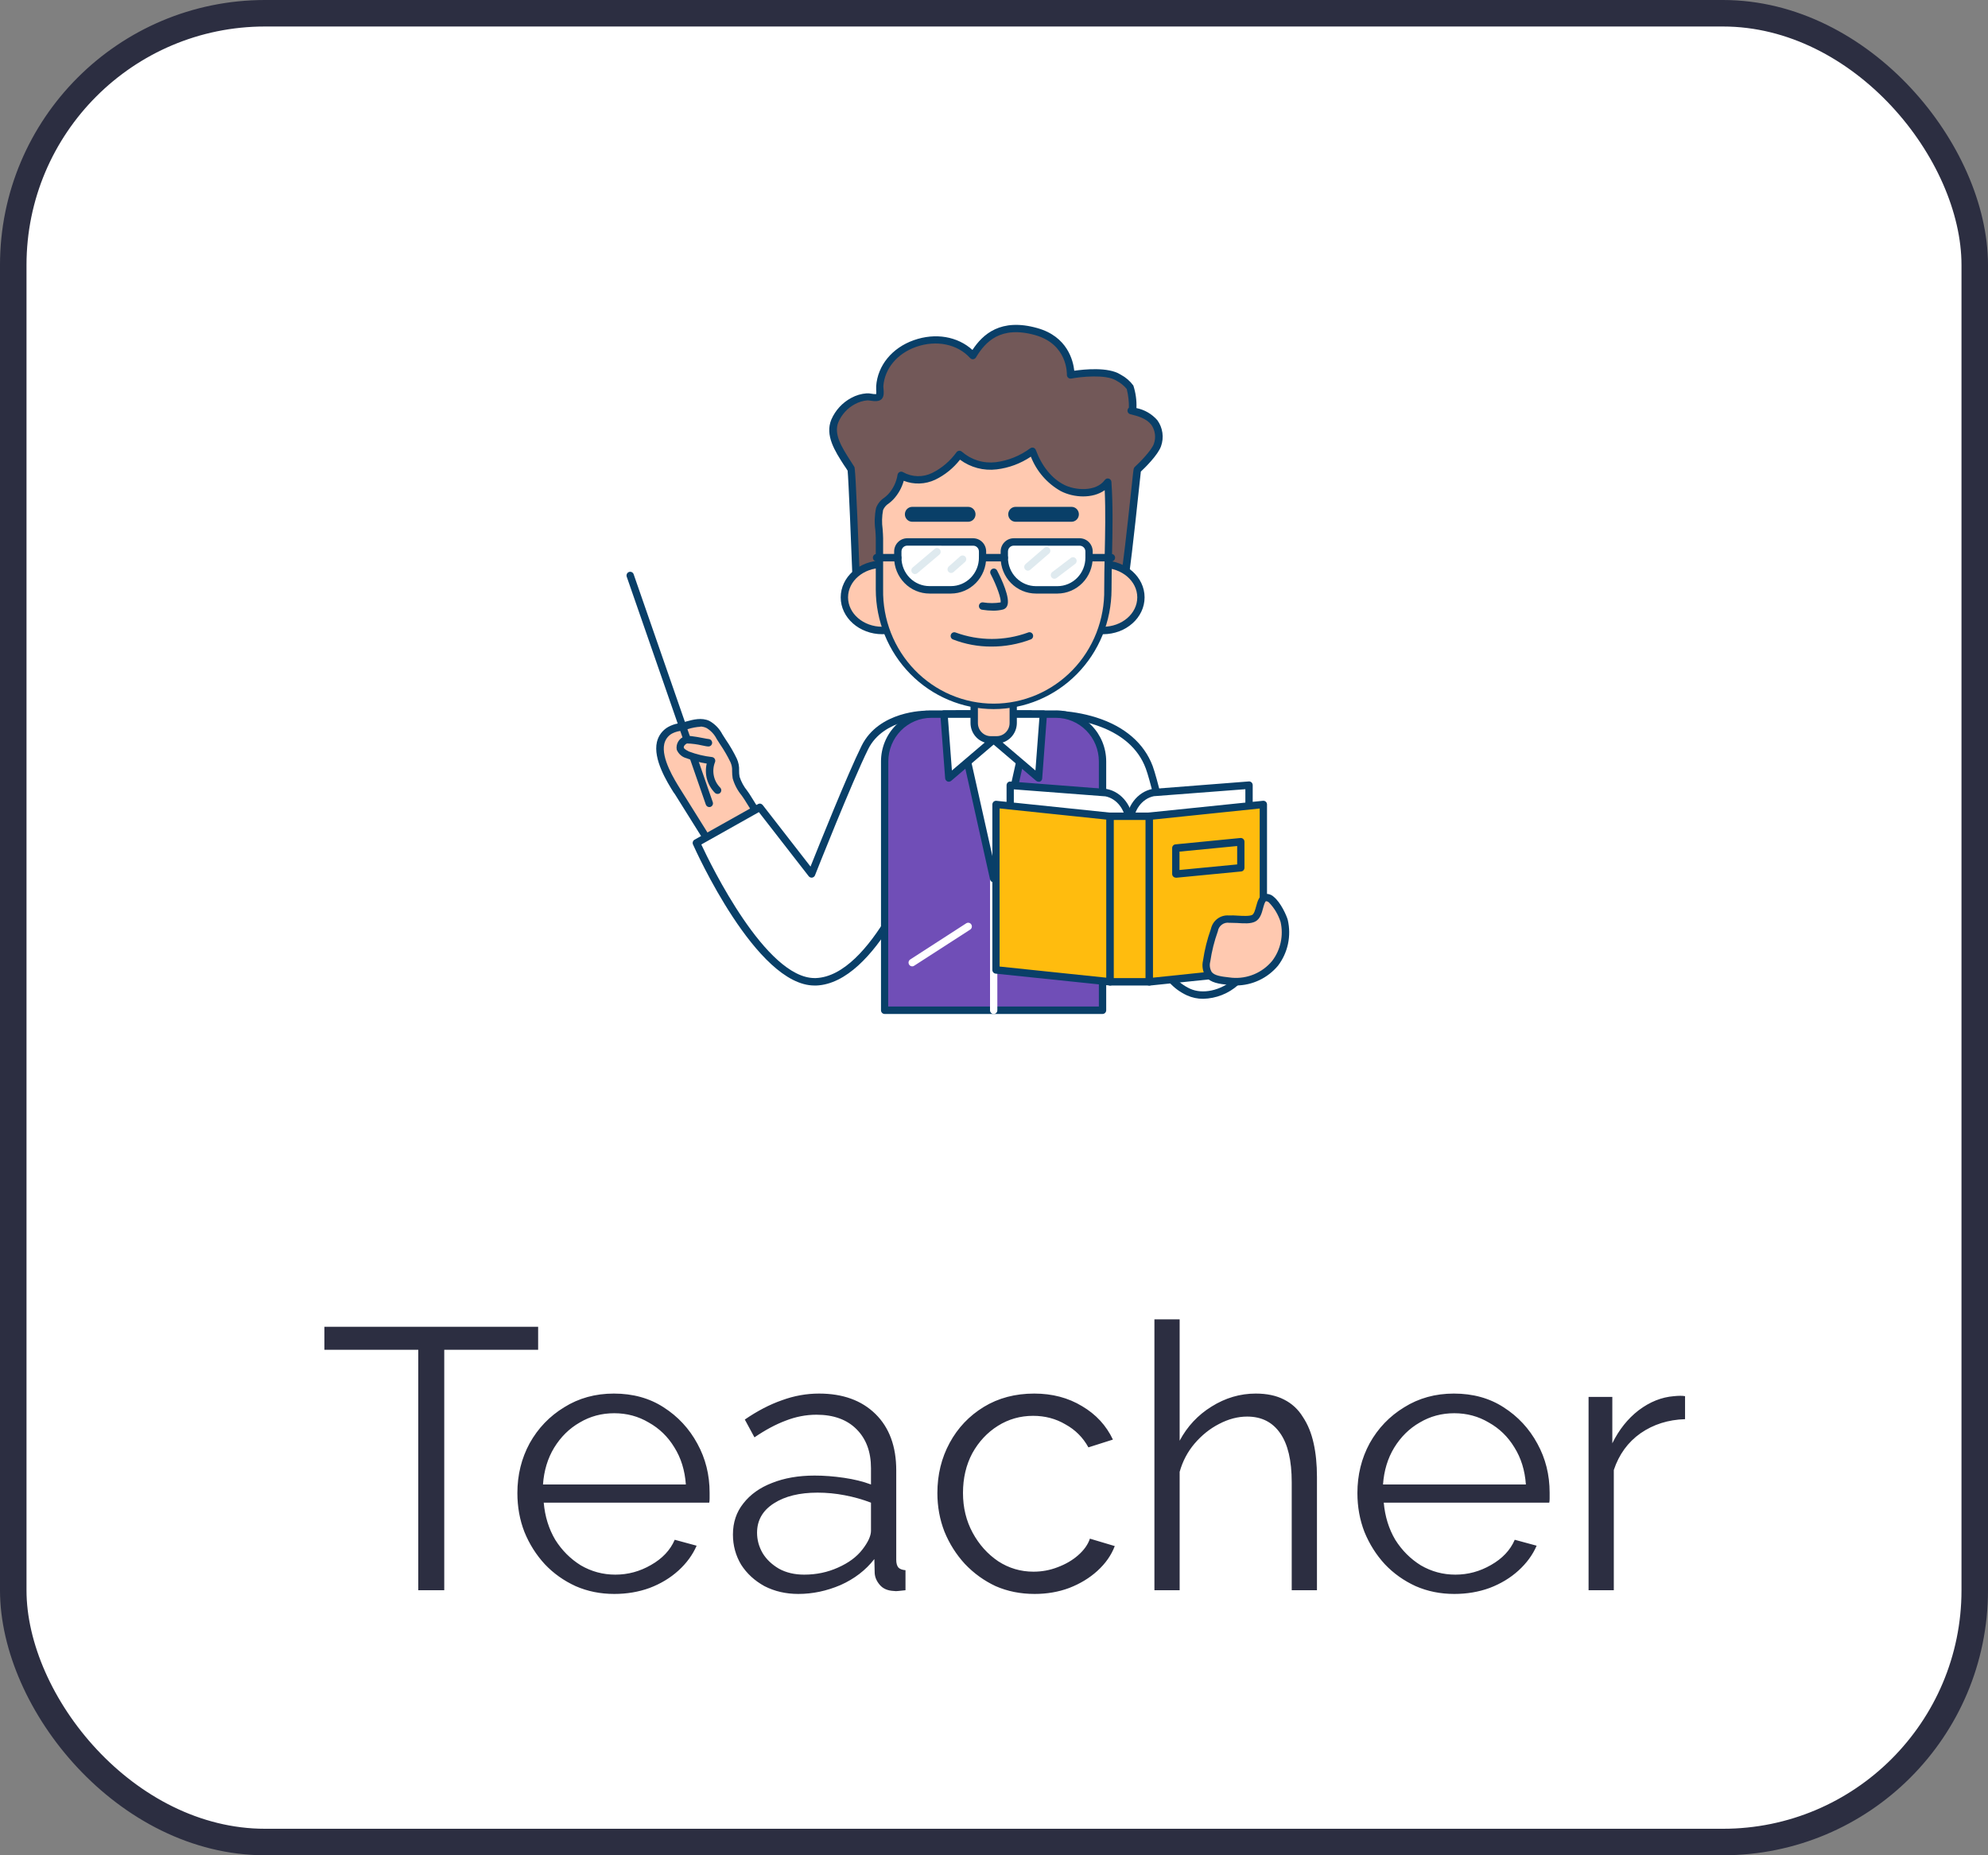 <svg width="75" height="70" viewBox="0 0 75 70" fill="none" xmlns="http://www.w3.org/2000/svg">
<rect x="0" y="0" width="75" height="70" fill="#808080" stroke="none"/>
<g id="Teacher-btn">
<rect id="teacher-rectange" x="0.5" y="0.5" width="74" height="69" rx="9.5" fill="white" stroke="#2C2E41"/>
<path id="Teacher" d="M20.302 50.928H16.76V60H15.78V50.928H12.238V50.06H20.302V50.928ZM23.173 60.14C22.65 60.14 22.165 60.042 21.717 59.846C21.269 59.641 20.881 59.365 20.555 59.02C20.228 58.665 19.971 58.259 19.785 57.802C19.607 57.345 19.519 56.855 19.519 56.332C19.519 55.651 19.673 55.025 19.981 54.456C20.298 53.887 20.732 53.434 21.283 53.098C21.833 52.753 22.459 52.58 23.159 52.58C23.877 52.58 24.503 52.753 25.035 53.098C25.576 53.443 26.001 53.901 26.309 54.47C26.617 55.03 26.771 55.646 26.771 56.318C26.771 56.393 26.771 56.467 26.771 56.542C26.771 56.607 26.766 56.659 26.757 56.696H20.513C20.559 57.219 20.704 57.685 20.947 58.096C21.199 58.497 21.521 58.819 21.913 59.062C22.314 59.295 22.748 59.412 23.215 59.412C23.691 59.412 24.139 59.291 24.559 59.048C24.988 58.805 25.287 58.488 25.455 58.096L26.281 58.32C26.131 58.665 25.903 58.978 25.595 59.258C25.287 59.538 24.923 59.757 24.503 59.916C24.092 60.065 23.649 60.14 23.173 60.14ZM20.485 56.01H25.875C25.837 55.478 25.693 55.011 25.441 54.61C25.198 54.209 24.876 53.896 24.475 53.672C24.083 53.439 23.649 53.322 23.173 53.322C22.697 53.322 22.263 53.439 21.871 53.672C21.479 53.896 21.157 54.213 20.905 54.624C20.662 55.025 20.522 55.487 20.485 56.01ZM27.651 57.9C27.651 57.443 27.782 57.051 28.044 56.724C28.305 56.388 28.664 56.131 29.122 55.954C29.588 55.767 30.125 55.674 30.732 55.674C31.086 55.674 31.455 55.702 31.837 55.758C32.22 55.814 32.561 55.898 32.859 56.01V55.394C32.859 54.778 32.678 54.288 32.313 53.924C31.95 53.56 31.445 53.378 30.802 53.378C30.41 53.378 30.022 53.453 29.64 53.602C29.266 53.742 28.874 53.952 28.463 54.232L28.099 53.56C28.576 53.233 29.042 52.991 29.5 52.832C29.957 52.664 30.424 52.58 30.899 52.58C31.796 52.58 32.505 52.837 33.028 53.35C33.55 53.863 33.812 54.573 33.812 55.478V58.852C33.812 58.983 33.84 59.081 33.895 59.146C33.952 59.202 34.04 59.235 34.161 59.244V60C34.059 60.009 33.97 60.019 33.895 60.028C33.821 60.037 33.765 60.037 33.727 60.028C33.494 60.019 33.317 59.944 33.196 59.804C33.074 59.664 33.009 59.515 32.999 59.356L32.986 58.824C32.659 59.244 32.234 59.571 31.712 59.804C31.189 60.028 30.657 60.14 30.116 60.14C29.649 60.14 29.224 60.042 28.841 59.846C28.468 59.641 28.174 59.37 27.959 59.034C27.754 58.689 27.651 58.311 27.651 57.9ZM32.538 58.46C32.64 58.329 32.719 58.203 32.776 58.082C32.831 57.961 32.859 57.853 32.859 57.76V56.696C32.542 56.575 32.211 56.481 31.866 56.416C31.529 56.351 31.189 56.318 30.843 56.318C30.162 56.318 29.611 56.453 29.192 56.724C28.771 56.995 28.561 57.363 28.561 57.83C28.561 58.101 28.631 58.357 28.771 58.6C28.912 58.833 29.117 59.029 29.387 59.188C29.658 59.337 29.976 59.412 30.34 59.412C30.797 59.412 31.221 59.323 31.613 59.146C32.015 58.969 32.323 58.74 32.538 58.46ZM39.032 60.14C38.5 60.14 38.01 60.042 37.562 59.846C37.124 59.641 36.736 59.361 36.4 59.006C36.074 58.651 35.817 58.245 35.63 57.788C35.453 57.331 35.364 56.845 35.364 56.332C35.364 55.641 35.518 55.011 35.826 54.442C36.134 53.873 36.564 53.42 37.114 53.084C37.665 52.748 38.3 52.58 39.018 52.58C39.7 52.58 40.302 52.739 40.824 53.056C41.347 53.364 41.734 53.784 41.986 54.316L41.062 54.61C40.857 54.237 40.568 53.947 40.194 53.742C39.83 53.527 39.424 53.42 38.976 53.42C38.491 53.42 38.048 53.546 37.646 53.798C37.245 54.05 36.923 54.395 36.68 54.834C36.447 55.273 36.33 55.772 36.33 56.332C36.33 56.883 36.452 57.382 36.694 57.83C36.937 58.278 37.259 58.637 37.66 58.908C38.062 59.169 38.505 59.3 38.99 59.3C39.308 59.3 39.611 59.244 39.9 59.132C40.199 59.02 40.456 58.871 40.67 58.684C40.894 58.488 41.044 58.278 41.118 58.054L42.056 58.334C41.926 58.679 41.706 58.992 41.398 59.272C41.1 59.543 40.745 59.757 40.334 59.916C39.933 60.065 39.499 60.14 39.032 60.14ZM49.684 60H48.732V55.926C48.732 55.105 48.587 54.489 48.298 54.078C48.009 53.658 47.593 53.448 47.052 53.448C46.697 53.448 46.343 53.541 45.988 53.728C45.643 53.905 45.335 54.153 45.064 54.47C44.803 54.778 44.616 55.133 44.504 55.534V60H43.552V49.78H44.504V54.358C44.793 53.817 45.195 53.387 45.708 53.07C46.231 52.743 46.786 52.58 47.374 52.58C47.794 52.58 48.149 52.655 48.438 52.804C48.737 52.953 48.975 53.173 49.152 53.462C49.339 53.742 49.474 54.073 49.558 54.456C49.642 54.829 49.684 55.254 49.684 55.73V60ZM54.864 60.14C54.341 60.14 53.856 60.042 53.408 59.846C52.96 59.641 52.573 59.365 52.246 59.02C51.919 58.665 51.663 58.259 51.476 57.802C51.299 57.345 51.21 56.855 51.21 56.332C51.21 55.651 51.364 55.025 51.672 54.456C51.989 53.887 52.423 53.434 52.974 53.098C53.525 52.753 54.15 52.58 54.85 52.58C55.569 52.58 56.194 52.753 56.726 53.098C57.267 53.443 57.692 53.901 58 54.47C58.308 55.03 58.462 55.646 58.462 56.318C58.462 56.393 58.462 56.467 58.462 56.542C58.462 56.607 58.457 56.659 58.448 56.696H52.204C52.251 57.219 52.395 57.685 52.638 58.096C52.89 58.497 53.212 58.819 53.604 59.062C54.005 59.295 54.439 59.412 54.906 59.412C55.382 59.412 55.83 59.291 56.25 59.048C56.679 58.805 56.978 58.488 57.146 58.096L57.972 58.32C57.823 58.665 57.594 58.978 57.286 59.258C56.978 59.538 56.614 59.757 56.194 59.916C55.783 60.065 55.34 60.14 54.864 60.14ZM52.176 56.01H57.566C57.529 55.478 57.384 55.011 57.132 54.61C56.889 54.209 56.567 53.896 56.166 53.672C55.774 53.439 55.34 53.322 54.864 53.322C54.388 53.322 53.954 53.439 53.562 53.672C53.17 53.896 52.848 54.213 52.596 54.624C52.353 55.025 52.213 55.487 52.176 56.01ZM63.571 53.546C62.936 53.565 62.376 53.742 61.891 54.078C61.415 54.414 61.079 54.876 60.883 55.464V60H59.931V52.706H60.827V54.456C61.079 53.943 61.41 53.527 61.821 53.21C62.241 52.893 62.684 52.715 63.151 52.678C63.244 52.669 63.324 52.664 63.389 52.664C63.464 52.664 63.524 52.669 63.571 52.678V53.546Z" fill="#2C2E41"/>
<g id="Teacher_Outline 1">
<g id="#342_teacher_outline">
<path id="Vector" d="M28.765 30.993C28.166 31.366 27.594 31.781 27.019 32.193L25.547 29.836C25.183 29.254 24.46 28.055 25.278 27.551C25.417 27.483 25.565 27.438 25.718 27.418C26.05 27.342 26.409 27.187 26.715 27.332C26.899 27.44 27.049 27.599 27.148 27.79C27.343 28.076 27.52 28.375 27.677 28.685C27.8 28.957 27.723 29.067 27.773 29.339C27.822 29.612 28.074 29.887 28.221 30.121L28.765 30.993Z" fill="#FFC9B0"/>
<path id="Vector_2" d="M27.019 32.334H26.993C26.974 32.33 26.957 32.322 26.941 32.312C26.926 32.301 26.913 32.287 26.903 32.27L25.833 30.559C25.428 29.909 25.428 29.909 25.418 29.908C25.165 29.502 24.633 28.645 24.783 27.996C24.811 27.878 24.862 27.768 24.933 27.671C25.005 27.575 25.095 27.494 25.198 27.434C25.32 27.365 25.454 27.317 25.592 27.294L25.679 27.276C25.746 27.262 25.817 27.244 25.878 27.225C26.155 27.149 26.471 27.064 26.763 27.2C26.973 27.318 27.144 27.495 27.255 27.71C27.296 27.776 27.338 27.841 27.381 27.907C27.537 28.134 27.676 28.373 27.796 28.622C27.861 28.763 27.892 28.917 27.884 29.073C27.882 29.152 27.888 29.231 27.902 29.308C27.965 29.501 28.062 29.679 28.189 29.835C28.24 29.907 28.29 29.975 28.327 30.041L28.872 30.914C28.882 30.93 28.889 30.947 28.892 30.966C28.895 30.984 28.894 31.003 28.89 31.021C28.885 31.039 28.878 31.056 28.867 31.071C28.856 31.086 28.843 31.099 28.827 31.108C28.265 31.459 27.713 31.855 27.179 32.231L27.09 32.296C27.07 32.315 27.046 32.328 27.019 32.334ZM26.427 27.42C26.268 27.429 26.111 27.459 25.959 27.507C25.889 27.527 25.818 27.545 25.747 27.562L25.656 27.58C25.549 27.596 25.446 27.629 25.35 27.679C25.278 27.719 25.215 27.775 25.165 27.842C25.115 27.909 25.08 27.986 25.061 28.067C24.937 28.607 25.446 29.421 25.663 29.769L26.068 30.416L27.058 32C27.549 31.649 28.055 31.285 28.578 30.956L28.108 30.203C28.071 30.142 28.024 30.076 27.977 30.009C27.823 29.822 27.709 29.605 27.642 29.372C27.627 29.279 27.619 29.185 27.62 29.091C27.627 28.975 27.605 28.86 27.557 28.755C27.442 28.52 27.311 28.294 27.164 28.079L27.036 27.878C26.951 27.71 26.821 27.57 26.662 27.472C26.589 27.435 26.509 27.415 26.427 27.413V27.42Z" fill="#093F68"/>
<path id="Vector_3" d="M26.759 30.451C26.731 30.451 26.703 30.442 26.68 30.426C26.657 30.409 26.639 30.386 26.629 30.359L23.644 21.759C23.632 21.724 23.635 21.685 23.651 21.652C23.667 21.618 23.695 21.593 23.73 21.581C23.764 21.569 23.802 21.571 23.835 21.587C23.868 21.603 23.893 21.631 23.905 21.666L26.89 30.265C26.898 30.286 26.9 30.31 26.897 30.333C26.893 30.355 26.884 30.377 26.871 30.395C26.857 30.414 26.839 30.429 26.818 30.439C26.798 30.448 26.775 30.453 26.752 30.451H26.759Z" fill="#093F68"/>
<path id="Vector_4" d="M26.722 28.026C26.584 28.012 26.007 27.87 25.87 27.917C25.8 27.938 25.74 27.983 25.701 28.045C25.662 28.107 25.647 28.182 25.659 28.254C25.693 28.372 25.819 28.435 25.935 28.479C26.227 28.59 26.531 28.664 26.841 28.699C26.766 28.887 26.748 29.094 26.789 29.292C26.83 29.49 26.928 29.672 27.07 29.814" fill="#FFC9B0"/>
<path id="Vector_5" d="M27.069 29.954C27.033 29.954 26.999 29.941 26.973 29.916C26.832 29.775 26.729 29.599 26.674 29.405C26.62 29.211 26.616 29.006 26.662 28.81C26.399 28.769 26.14 28.7 25.891 28.605C25.811 28.584 25.737 28.544 25.675 28.489C25.613 28.434 25.564 28.365 25.531 28.288C25.511 28.181 25.531 28.07 25.587 27.978C25.642 27.885 25.73 27.816 25.833 27.785C25.954 27.743 26.201 27.785 26.537 27.85C26.624 27.867 26.705 27.882 26.742 27.885C26.761 27.887 26.778 27.892 26.794 27.901C26.81 27.91 26.824 27.922 26.836 27.936C26.847 27.951 26.855 27.967 26.861 27.985C26.866 28.003 26.867 28.021 26.866 28.039C26.862 28.076 26.844 28.11 26.816 28.133C26.787 28.157 26.751 28.168 26.715 28.164C26.666 28.164 26.586 28.145 26.485 28.125C26.3 28.082 26.111 28.057 25.921 28.051C25.844 28.079 25.783 28.159 25.798 28.213C25.814 28.268 25.946 28.331 25.989 28.354C26.27 28.46 26.563 28.531 26.861 28.564C26.883 28.567 26.903 28.575 26.921 28.586C26.939 28.598 26.954 28.614 26.965 28.633C26.976 28.652 26.983 28.674 26.984 28.695C26.986 28.717 26.982 28.739 26.973 28.76C26.91 28.921 26.895 29.099 26.93 29.269C26.965 29.44 27.049 29.596 27.171 29.718C27.197 29.745 27.211 29.78 27.211 29.817C27.211 29.854 27.197 29.89 27.171 29.916C27.157 29.929 27.141 29.939 27.124 29.946C27.106 29.952 27.087 29.955 27.069 29.954Z" fill="#093F68"/>
<path id="Vector_6" d="M34.95 26.953C34.95 26.953 33.243 26.945 32.621 28.202C31.999 29.46 30.61 32.975 30.61 32.975L28.657 30.462L26.27 31.806C26.27 31.806 28.63 37.119 30.773 37.045C33.011 36.965 34.713 32.32 34.713 32.32" fill="white"/>
<path id="Vector_7" d="M30.727 37.184C28.533 37.184 26.242 32.081 26.144 31.862C26.13 31.83 26.128 31.794 26.139 31.761C26.15 31.727 26.173 31.699 26.203 31.682L28.598 30.338C28.627 30.322 28.66 30.316 28.692 30.323C28.725 30.33 28.753 30.348 28.774 30.374L30.578 32.696C30.896 31.9 31.978 29.203 32.505 28.139C33.159 26.818 34.882 26.813 34.958 26.813C34.995 26.813 35.03 26.827 35.056 26.854C35.081 26.88 35.096 26.916 35.096 26.953C35.096 26.99 35.081 27.026 35.056 27.052C35.03 27.079 34.995 27.093 34.958 27.093C34.933 27.093 33.328 27.105 32.753 28.266C32.14 29.504 30.76 32.991 30.747 33.026C30.738 33.049 30.723 33.069 30.704 33.084C30.685 33.099 30.663 33.109 30.639 33.113C30.615 33.116 30.59 33.114 30.567 33.104C30.545 33.095 30.525 33.08 30.51 33.061L28.63 30.642L26.458 31.863C26.816 32.631 28.89 36.903 30.734 36.903H30.776C32.896 36.827 34.576 32.314 34.593 32.271C34.606 32.236 34.631 32.208 34.664 32.192C34.698 32.177 34.736 32.175 34.77 32.188C34.787 32.194 34.803 32.204 34.816 32.217C34.829 32.229 34.84 32.244 34.848 32.261C34.855 32.278 34.859 32.296 34.86 32.315C34.861 32.333 34.858 32.352 34.851 32.369C34.781 32.561 33.09 37.102 30.785 37.185L30.727 37.184Z" fill="#093F68"/>
<path id="Vector_8" d="M43.691 35.769C43.691 35.769 43.77 36.935 44.84 37.429C45.911 37.924 47.76 36.779 47.235 34.846C46.71 32.913 43.595 34.188 43.691 35.769Z" fill="white"/>
<path id="Vector_9" d="M45.392 37.685C45.182 37.687 44.974 37.643 44.782 37.557C43.65 37.035 43.557 35.831 43.553 35.779C43.492 34.783 44.546 33.93 45.569 33.757C46.474 33.603 47.148 33.994 47.366 34.804C47.617 35.727 47.379 36.587 46.712 37.164C46.346 37.49 45.879 37.674 45.392 37.685ZM43.83 35.76C43.83 35.809 43.921 36.851 44.897 37.305C45.371 37.522 46.043 37.379 46.534 36.954C47.115 36.45 47.322 35.69 47.101 34.882C46.844 33.934 45.975 33.975 45.613 34.039C44.73 34.184 43.779 34.929 43.83 35.76Z" fill="#093F68"/>
<path id="Vector_10" d="M39.842 26.953C39.842 26.953 42.617 26.953 43.354 28.948C43.714 29.919 44.669 34.599 44.669 34.599L41.594 34.255L39.842 26.953Z" fill="white"/>
<path id="Vector_11" d="M44.669 34.74H44.654L41.584 34.396C41.556 34.393 41.53 34.381 41.509 34.362C41.488 34.343 41.472 34.318 41.466 34.291L39.708 26.991C39.703 26.97 39.703 26.948 39.707 26.928C39.711 26.907 39.72 26.887 39.733 26.87C39.746 26.853 39.763 26.84 39.782 26.831C39.801 26.822 39.822 26.817 39.843 26.817C40.358 26.831 40.87 26.917 41.363 27.072C42.433 27.412 43.161 28.045 43.484 28.897C43.842 29.869 44.766 34.372 44.804 34.571C44.809 34.593 44.808 34.615 44.802 34.636C44.797 34.658 44.786 34.677 44.771 34.694C44.758 34.708 44.743 34.72 44.725 34.728C44.707 34.736 44.688 34.74 44.669 34.74ZM41.71 34.126L44.498 34.438C44.315 33.554 43.538 29.836 43.227 28.997C42.638 27.402 40.635 27.144 40.024 27.102L41.71 34.126Z" fill="#093F68"/>
<path id="Vector_12" d="M35.133 26.943H39.842C40.307 26.945 40.753 27.133 41.081 27.468C41.41 27.802 41.594 28.255 41.594 28.727V38.117H33.375V28.727C33.375 28.493 33.42 28.261 33.508 28.044C33.597 27.828 33.727 27.631 33.89 27.465C34.053 27.299 34.247 27.168 34.46 27.078C34.674 26.989 34.902 26.943 35.133 26.943Z" fill="#704EB7"/>
<path id="Vector_13" d="M41.594 38.258H33.375C33.338 38.258 33.303 38.243 33.277 38.217C33.251 38.19 33.237 38.155 33.237 38.117V28.727C33.237 28.217 33.437 27.728 33.793 27.367C34.149 27.006 34.631 26.803 35.133 26.803H39.843C40.344 26.805 40.824 27.009 41.178 27.369C41.533 27.73 41.732 28.218 41.733 28.727V38.117C41.733 38.155 41.718 38.19 41.692 38.217C41.666 38.243 41.631 38.258 41.594 38.258ZM33.508 37.977H41.456V28.727C41.456 28.291 41.285 27.874 40.981 27.565C40.678 27.257 40.266 27.084 39.837 27.084H35.133C34.704 27.084 34.292 27.257 33.989 27.565C33.685 27.873 33.514 28.291 33.513 28.727L33.508 37.977Z" fill="#093F68"/>
<path id="Vector_14" d="M37.488 38.258C37.451 38.258 37.416 38.243 37.39 38.217C37.364 38.19 37.35 38.155 37.35 38.117V28.444C37.35 28.407 37.364 28.371 37.39 28.345C37.416 28.318 37.451 28.303 37.488 28.303C37.525 28.303 37.56 28.318 37.586 28.345C37.612 28.371 37.626 28.407 37.626 28.444V38.117C37.626 38.155 37.612 38.19 37.586 38.217C37.56 38.243 37.525 38.258 37.488 38.258Z" fill="white"/>
<path id="Vector_15" d="M37.488 33.149L36.098 26.943H38.876L37.488 33.149Z" fill="white"/>
<path id="Vector_16" d="M37.488 33.29C37.456 33.291 37.425 33.28 37.4 33.26C37.374 33.24 37.357 33.212 37.35 33.18L35.967 26.974C35.962 26.954 35.962 26.933 35.967 26.912C35.972 26.892 35.981 26.873 35.993 26.856C36.006 26.84 36.023 26.826 36.041 26.817C36.06 26.808 36.08 26.803 36.101 26.803H38.879C38.9 26.803 38.92 26.808 38.939 26.817C38.957 26.826 38.974 26.84 38.987 26.856C39 26.872 39.009 26.892 39.014 26.912C39.018 26.932 39.019 26.954 39.014 26.974L37.632 33.18C37.624 33.213 37.606 33.242 37.58 33.262C37.553 33.282 37.521 33.292 37.488 33.29ZM36.271 27.084L37.488 32.515L38.703 27.084H36.271Z" fill="#093F68"/>
<path id="Vector_17" d="M37.488 27.91L35.794 29.355L35.613 26.943H37.488V27.91Z" fill="white"/>
<path id="Vector_18" d="M35.794 29.495C35.776 29.495 35.758 29.491 35.742 29.484C35.718 29.474 35.698 29.457 35.683 29.436C35.668 29.415 35.659 29.39 35.657 29.365L35.475 26.954C35.473 26.934 35.475 26.915 35.481 26.896C35.487 26.877 35.498 26.86 35.511 26.845C35.524 26.831 35.539 26.82 35.557 26.812C35.574 26.804 35.593 26.8 35.612 26.8H37.488C37.525 26.8 37.56 26.815 37.586 26.841C37.612 26.867 37.626 26.903 37.626 26.94V27.907C37.626 27.928 37.622 27.948 37.613 27.967C37.605 27.986 37.592 28.002 37.576 28.016L35.884 29.462C35.859 29.483 35.827 29.495 35.794 29.495ZM35.762 27.084L35.912 29.071L37.35 27.846V27.084H35.762Z" fill="#093F68"/>
<path id="Vector_19" d="M37.488 27.91L39.18 29.355L39.361 26.943H37.488V27.91Z" fill="white"/>
<path id="Vector_20" d="M39.18 29.495C39.148 29.495 39.116 29.483 39.092 29.462L37.398 28.018C37.383 28.005 37.37 27.989 37.362 27.97C37.354 27.951 37.349 27.931 37.35 27.91V26.943C37.35 26.906 37.364 26.87 37.39 26.844C37.416 26.818 37.451 26.803 37.488 26.803H39.363C39.382 26.803 39.4 26.807 39.418 26.815C39.435 26.822 39.451 26.834 39.464 26.848C39.477 26.862 39.486 26.879 39.493 26.897C39.499 26.916 39.501 26.935 39.499 26.954L39.318 29.372C39.317 29.398 39.308 29.422 39.293 29.444C39.278 29.465 39.258 29.481 39.234 29.491C39.217 29.496 39.198 29.497 39.18 29.495ZM37.626 27.846L39.063 29.071L39.213 27.084H37.626V27.846Z" fill="#093F68"/>
<path id="Vector_21" d="M36.755 26.424H38.226V27.283C38.226 27.451 38.16 27.613 38.043 27.732C37.926 27.851 37.767 27.917 37.601 27.917H37.379C37.213 27.917 37.054 27.851 36.937 27.732C36.82 27.613 36.754 27.451 36.754 27.283V26.424H36.755Z" fill="#FFC9B0"/>
<path id="Vector_22" d="M37.599 28.051H37.376C37.174 28.051 36.98 27.969 36.837 27.824C36.694 27.679 36.614 27.482 36.614 27.277V26.424C36.614 26.387 36.629 26.351 36.655 26.324C36.681 26.298 36.716 26.283 36.752 26.283H38.223C38.26 26.283 38.295 26.298 38.321 26.324C38.347 26.351 38.362 26.387 38.362 26.424V27.283C38.36 27.487 38.279 27.682 38.136 27.826C37.993 27.97 37.8 28.051 37.599 28.051ZM36.893 26.564V27.283C36.893 27.413 36.944 27.539 37.036 27.631C37.127 27.724 37.25 27.776 37.379 27.776H37.601C37.73 27.776 37.854 27.724 37.945 27.631C38.036 27.539 38.088 27.414 38.088 27.283V26.564H36.893Z" fill="#093F68"/>
<path id="Vector_23" d="M32.317 22.254C32.317 22.254 32.146 17.762 32.11 17.707C31.765 17.146 31.243 16.492 31.497 15.883C31.637 15.56 31.881 15.296 32.188 15.134C32.351 15.046 32.53 14.993 32.714 14.979C32.83 14.979 33.082 15.059 33.166 14.97C33.25 14.882 33.184 14.674 33.191 14.578C33.307 12.936 35.639 12.242 36.704 13.425C37.066 12.815 37.692 12.12 39.093 12.515C40.442 12.895 40.391 14.152 40.391 14.152C40.391 14.152 41.659 13.913 42.189 14.244C42.363 14.334 42.515 14.461 42.635 14.618C42.685 14.698 42.807 15.52 42.681 15.491C43.003 15.568 43.344 15.673 43.549 15.939C43.636 16.06 43.692 16.201 43.713 16.349C43.734 16.497 43.718 16.649 43.668 16.789C43.549 17.132 42.91 17.719 42.91 17.719C42.879 17.811 42.527 21.572 42.314 22.538L41.801 22.236C41.42 22.169 40.941 22.264 40.557 22.277L37.706 22.367C36.273 22.413 33.868 22.85 32.317 22.254Z" fill="#725858"/>
<path id="Vector_24" d="M34.46 22.705C33.673 22.705 32.903 22.629 32.269 22.385C32.243 22.375 32.221 22.358 32.205 22.336C32.189 22.314 32.18 22.288 32.179 22.26C32.115 20.576 32.01 18.049 31.978 17.759C31.935 17.691 31.891 17.619 31.84 17.55C31.5 17.021 31.116 16.427 31.364 15.829C31.517 15.478 31.782 15.19 32.117 15.012C32.296 14.914 32.493 14.856 32.696 14.841C32.756 14.838 32.816 14.843 32.876 14.855C32.935 14.867 32.995 14.872 33.055 14.87C33.061 14.816 33.061 14.762 33.055 14.708C33.052 14.661 33.052 14.614 33.055 14.567C33.111 13.788 33.655 13.124 34.475 12.835C35.295 12.546 36.127 12.695 36.687 13.203C37.075 12.616 37.749 11.987 39.139 12.38C40.271 12.699 40.488 13.608 40.528 13.988C40.895 13.935 41.811 13.839 42.267 14.128L42.288 14.14C42.472 14.238 42.633 14.377 42.757 14.546C42.846 14.82 42.886 15.108 42.874 15.397C43.179 15.458 43.456 15.619 43.662 15.854C43.764 15.994 43.829 16.157 43.853 16.328C43.878 16.5 43.859 16.675 43.801 16.837C43.687 17.167 43.187 17.656 43.04 17.793C43.028 17.897 42.988 18.262 42.944 18.678C42.816 19.881 42.602 21.895 42.451 22.57C42.447 22.592 42.437 22.611 42.423 22.628C42.41 22.645 42.392 22.658 42.373 22.667C42.353 22.676 42.331 22.68 42.309 22.679C42.288 22.677 42.267 22.671 42.248 22.66L41.757 22.372C41.495 22.347 41.231 22.352 40.971 22.388C40.832 22.4 40.694 22.415 40.556 22.417L37.706 22.509C37.362 22.52 36.956 22.553 36.524 22.59C35.88 22.645 35.164 22.705 34.46 22.705ZM32.451 22.155C33.592 22.556 35.201 22.42 36.499 22.311C36.935 22.274 37.345 22.239 37.695 22.228L40.546 22.138C40.666 22.138 40.798 22.121 40.936 22.108C41.229 22.067 41.527 22.064 41.821 22.1C41.955 22.166 42.085 22.239 42.211 22.319C42.349 21.524 42.544 19.746 42.661 18.647C42.748 17.823 42.761 17.713 42.775 17.674C42.783 17.652 42.796 17.633 42.812 17.616C42.984 17.459 43.444 16.997 43.531 16.744C43.574 16.626 43.587 16.498 43.57 16.373C43.553 16.248 43.507 16.129 43.434 16.026C43.253 15.791 42.931 15.697 42.644 15.629C42.626 15.624 42.609 15.617 42.594 15.606C42.579 15.595 42.567 15.582 42.557 15.566C42.548 15.55 42.541 15.533 42.538 15.515C42.535 15.497 42.536 15.478 42.54 15.46C42.547 15.429 42.565 15.4 42.59 15.38C42.593 15.143 42.566 14.907 42.508 14.678C42.404 14.551 42.276 14.447 42.132 14.371L42.111 14.358C41.716 14.111 40.752 14.218 40.413 14.284C40.393 14.287 40.372 14.287 40.352 14.281C40.331 14.275 40.313 14.265 40.297 14.251C40.282 14.238 40.27 14.22 40.261 14.201C40.253 14.182 40.249 14.161 40.25 14.14C40.25 14.094 40.276 12.989 39.053 12.644C37.741 12.275 37.17 12.902 36.82 13.486C36.809 13.505 36.794 13.521 36.775 13.533C36.757 13.544 36.736 13.552 36.715 13.554C36.694 13.556 36.672 13.553 36.652 13.545C36.632 13.537 36.613 13.525 36.599 13.509C36.126 12.984 35.325 12.818 34.561 13.088C33.846 13.339 33.373 13.909 33.325 14.576C33.325 14.606 33.327 14.637 33.332 14.667C33.343 14.796 33.359 14.956 33.261 15.057C33.163 15.158 32.985 15.14 32.847 15.119C32.806 15.112 32.766 15.107 32.725 15.106C32.56 15.12 32.401 15.168 32.255 15.247C31.977 15.395 31.756 15.634 31.63 15.926C31.439 16.381 31.768 16.89 32.082 17.382L32.233 17.619C32.251 17.674 32.282 17.72 32.451 22.155Z" fill="#093F68"/>
<path id="Vector_25" d="M33.285 23.789C34.074 23.789 34.713 23.23 34.713 22.54C34.713 21.849 34.074 21.29 33.285 21.29C32.496 21.29 31.857 21.849 31.857 22.54C31.857 23.23 32.496 23.789 33.285 23.789Z" fill="#FFC9B0"/>
<path id="Vector_26" d="M33.285 23.929C32.421 23.929 31.717 23.306 31.717 22.539C31.717 21.773 32.421 21.148 33.285 21.148C34.149 21.148 34.851 21.773 34.851 22.539C34.851 23.306 34.149 23.929 33.285 23.929ZM33.285 21.429C32.573 21.429 31.994 21.927 31.994 22.539C31.994 23.151 32.573 23.648 33.285 23.648C33.997 23.648 34.575 23.151 34.575 22.539C34.575 21.927 33.997 21.429 33.285 21.429Z" fill="#093F68"/>
<path id="Vector_27" d="M41.615 23.789C42.404 23.789 43.043 23.23 43.043 22.54C43.043 21.849 42.404 21.29 41.615 21.29C40.826 21.29 40.187 21.849 40.187 22.54C40.187 23.23 40.826 23.789 41.615 23.789Z" fill="#FFC9B0"/>
<path id="Vector_28" d="M41.615 23.929C40.751 23.929 40.047 23.306 40.047 22.539C40.047 21.773 40.751 21.148 41.615 21.148C42.479 21.148 43.181 21.773 43.181 22.539C43.181 23.306 42.479 23.929 41.615 23.929ZM41.615 21.429C40.903 21.429 40.324 21.927 40.324 22.539C40.324 23.151 40.903 23.648 41.615 23.648C42.327 23.648 42.905 23.151 42.905 22.539C42.905 21.927 42.326 21.429 41.615 21.429Z" fill="#093F68"/>
<path id="Vector_29" d="M37.488 26.613C36.922 26.613 36.361 26.5 35.839 26.28C35.316 26.061 34.84 25.738 34.44 25.332C34.04 24.926 33.722 24.443 33.506 23.912C33.289 23.381 33.178 22.812 33.178 22.238V20.316C33.178 19.994 33.089 19.516 33.178 19.207C33.245 18.991 33.447 18.912 33.593 18.752C33.804 18.527 33.942 18.243 33.99 17.936C34.177 18.041 34.386 18.1 34.6 18.106C34.813 18.112 35.025 18.066 35.218 17.971C35.6 17.779 35.932 17.497 36.185 17.147C36.375 17.311 36.595 17.433 36.833 17.505C37.071 17.578 37.321 17.599 37.568 17.569C38.063 17.504 38.533 17.315 38.937 17.017C39.15 17.59 39.526 18.123 40.062 18.401C40.564 18.659 41.409 18.69 41.781 18.181C41.873 19.517 41.781 20.893 41.781 22.233C41.782 23.392 41.331 24.503 40.526 25.325C39.721 26.146 38.629 26.609 37.488 26.613Z" fill="#FFC9B0"/>
<path id="Vector_30" d="M37.488 26.754C36.309 26.753 35.178 26.276 34.344 25.43C33.51 24.583 33.041 23.435 33.04 22.238V20.316C33.04 20.222 33.032 20.11 33.022 19.99C32.984 19.716 32.994 19.437 33.051 19.166C33.109 19.008 33.216 18.874 33.355 18.783C33.407 18.744 33.455 18.701 33.501 18.655C33.692 18.451 33.818 18.192 33.861 17.914C33.865 17.891 33.874 17.869 33.888 17.851C33.902 17.832 33.92 17.818 33.941 17.808C33.962 17.799 33.984 17.794 34.007 17.796C34.03 17.797 34.052 17.805 34.072 17.817C34.239 17.91 34.426 17.961 34.617 17.966C34.808 17.97 34.997 17.929 35.169 17.844C35.534 17.662 35.849 17.392 36.089 17.059C36.1 17.044 36.115 17.032 36.132 17.023C36.149 17.014 36.167 17.009 36.186 17.008C36.204 17.006 36.223 17.009 36.241 17.015C36.259 17.021 36.275 17.031 36.289 17.044C36.464 17.195 36.667 17.309 36.887 17.377C37.107 17.445 37.338 17.466 37.567 17.439C38.038 17.379 38.487 17.197 38.87 16.912C38.888 16.9 38.907 16.892 38.928 16.889C38.948 16.886 38.969 16.887 38.989 16.893C39.01 16.9 39.028 16.911 39.043 16.926C39.059 16.941 39.071 16.959 39.078 16.979C39.303 17.587 39.679 18.052 40.137 18.287C40.552 18.504 41.348 18.568 41.681 18.109C41.698 18.086 41.721 18.069 41.748 18.059C41.775 18.05 41.803 18.049 41.831 18.057C41.858 18.065 41.882 18.081 41.9 18.104C41.917 18.126 41.928 18.153 41.93 18.182C41.992 19.089 41.973 20.023 41.953 20.925C41.944 21.359 41.934 21.808 41.934 22.245C41.931 23.441 41.462 24.587 40.628 25.432C39.795 26.277 38.666 26.752 37.488 26.754ZM34.095 18.141C34.022 18.404 33.887 18.645 33.702 18.843C33.647 18.9 33.588 18.952 33.525 18.999C33.432 19.057 33.358 19.143 33.315 19.245C33.27 19.483 33.265 19.727 33.299 19.966C33.307 20.091 33.317 20.209 33.317 20.314V22.236C33.306 22.799 33.407 23.358 33.612 23.881C33.817 24.403 34.123 24.879 34.511 25.281C34.899 25.682 35.362 26.001 35.873 26.219C36.384 26.436 36.933 26.549 37.487 26.549C38.041 26.549 38.59 26.436 39.101 26.219C39.612 26.001 40.075 25.682 40.463 25.281C40.852 24.879 41.157 24.403 41.362 23.881C41.567 23.358 41.668 22.799 41.658 22.236C41.658 21.797 41.667 21.346 41.677 20.91C41.694 20.114 41.712 19.294 41.677 18.495C41.224 18.819 40.514 18.786 40.018 18.529C39.506 18.241 39.107 17.782 38.891 17.23C38.503 17.49 38.061 17.655 37.6 17.71C37.11 17.77 36.616 17.639 36.217 17.344C35.967 17.664 35.647 17.923 35.284 18.099C35.099 18.186 34.898 18.235 34.694 18.242C34.489 18.25 34.286 18.215 34.095 18.141Z" fill="#093F68"/>
<path id="Vector_31" d="M37.477 23.041C37.332 23.04 37.188 23.028 37.045 23.005C37.028 23.002 37.01 22.995 36.995 22.985C36.98 22.976 36.967 22.963 36.956 22.948C36.946 22.932 36.938 22.915 36.934 22.897C36.931 22.879 36.93 22.861 36.933 22.843C36.937 22.824 36.943 22.807 36.953 22.791C36.963 22.776 36.975 22.762 36.99 22.752C37.005 22.741 37.022 22.734 37.04 22.73C37.058 22.726 37.076 22.726 37.094 22.729C37.311 22.764 37.533 22.764 37.751 22.729C37.778 22.6 37.612 22.117 37.377 21.665C37.367 21.648 37.361 21.63 37.358 21.611C37.355 21.592 37.357 21.572 37.362 21.554C37.367 21.535 37.376 21.518 37.388 21.503C37.4 21.488 37.414 21.476 37.431 21.467C37.448 21.458 37.467 21.453 37.486 21.451C37.505 21.45 37.523 21.453 37.541 21.459C37.559 21.465 37.576 21.476 37.59 21.489C37.603 21.502 37.614 21.518 37.622 21.536C37.778 21.837 38.125 22.57 37.998 22.858C37.984 22.892 37.962 22.923 37.934 22.947C37.906 22.972 37.873 22.989 37.838 22.998C37.719 23.027 37.598 23.041 37.477 23.041Z" fill="#093F68"/>
<path id="Vector_32" d="M36.527 19.686H34.414C34.341 19.686 34.271 19.656 34.219 19.603C34.167 19.551 34.138 19.479 34.138 19.405C34.138 19.33 34.167 19.259 34.219 19.206C34.271 19.154 34.341 19.124 34.414 19.124H36.527C36.6 19.124 36.671 19.154 36.722 19.206C36.774 19.259 36.803 19.33 36.803 19.405C36.803 19.479 36.774 19.551 36.722 19.603C36.671 19.656 36.6 19.686 36.527 19.686Z" fill="#093F68"/>
<path id="Vector_33" d="M40.427 19.686H38.313C38.24 19.686 38.17 19.656 38.118 19.603C38.066 19.551 38.037 19.479 38.037 19.405C38.037 19.33 38.066 19.259 38.118 19.206C38.17 19.154 38.24 19.124 38.313 19.124H40.426C40.499 19.124 40.569 19.154 40.621 19.206C40.673 19.259 40.702 19.33 40.702 19.405C40.702 19.479 40.673 19.551 40.621 19.603C40.569 19.656 40.499 19.686 40.426 19.686H40.427Z" fill="#093F68"/>
<path id="Vector_34" d="M34.225 20.448H36.714C36.807 20.448 36.898 20.486 36.964 20.553C37.03 20.62 37.068 20.712 37.068 20.807V21.042C37.068 21.363 36.942 21.671 36.718 21.898C36.494 22.125 36.191 22.253 35.874 22.253H35.063C34.746 22.253 34.443 22.125 34.219 21.898C33.995 21.671 33.87 21.363 33.87 21.042V20.809C33.869 20.761 33.879 20.714 33.896 20.67C33.914 20.627 33.94 20.587 33.973 20.553C34.006 20.52 34.046 20.493 34.089 20.475C34.132 20.457 34.178 20.448 34.225 20.448Z" fill="white"/>
<path id="Vector_35" d="M35.876 22.395H35.066C34.712 22.395 34.373 22.252 34.124 21.998C33.874 21.744 33.733 21.4 33.733 21.042V20.809C33.733 20.676 33.785 20.549 33.877 20.456C33.97 20.362 34.095 20.309 34.225 20.309H36.714C36.844 20.309 36.969 20.362 37.061 20.456C37.153 20.549 37.204 20.676 37.204 20.809V21.043C37.204 21.401 37.064 21.744 36.815 21.997C36.566 22.251 36.228 22.394 35.876 22.395ZM34.225 20.588C34.168 20.588 34.113 20.611 34.072 20.652C34.032 20.693 34.009 20.749 34.009 20.807V21.042C34.01 21.326 34.121 21.599 34.319 21.8C34.517 22.001 34.786 22.114 35.066 22.114H35.876C36.156 22.114 36.424 22.001 36.622 21.799C36.82 21.598 36.931 21.326 36.931 21.042V20.809C36.931 20.78 36.925 20.752 36.915 20.725C36.904 20.698 36.888 20.674 36.868 20.654C36.849 20.634 36.825 20.617 36.799 20.606C36.773 20.595 36.745 20.59 36.716 20.59L34.225 20.588Z" fill="#093F68"/>
<path id="Vector_36" d="M38.243 20.448H40.731C40.825 20.448 40.915 20.486 40.982 20.553C41.048 20.62 41.085 20.712 41.085 20.807V21.042C41.085 21.363 40.96 21.671 40.736 21.898C40.512 22.125 40.209 22.253 39.892 22.253H39.081C38.764 22.253 38.461 22.125 38.237 21.898C38.013 21.671 37.888 21.363 37.888 21.042V20.809C37.887 20.761 37.896 20.714 37.914 20.67C37.932 20.627 37.958 20.587 37.991 20.553C38.024 20.52 38.063 20.493 38.107 20.475C38.15 20.457 38.196 20.448 38.243 20.448Z" fill="white"/>
<path id="Vector_37" d="M39.894 22.395H39.082C38.729 22.395 38.39 22.252 38.14 21.998C37.891 21.744 37.751 21.4 37.751 21.042V20.809C37.751 20.676 37.803 20.549 37.895 20.456C37.987 20.362 38.112 20.309 38.243 20.309H40.731C40.862 20.309 40.987 20.361 41.079 20.455C41.172 20.549 41.224 20.676 41.224 20.809V21.043C41.223 21.401 41.083 21.745 40.834 21.998C40.584 22.251 40.246 22.394 39.894 22.395ZM38.243 20.588C38.214 20.588 38.186 20.594 38.16 20.605C38.134 20.616 38.11 20.632 38.09 20.653C38.07 20.673 38.054 20.698 38.043 20.724C38.032 20.751 38.027 20.78 38.027 20.809V21.043C38.027 21.327 38.138 21.6 38.336 21.801C38.534 22.002 38.802 22.115 39.082 22.116H39.894C40.173 22.115 40.442 22.002 40.639 21.801C40.837 21.6 40.948 21.327 40.948 21.043V20.809C40.948 20.75 40.926 20.695 40.885 20.654C40.845 20.613 40.79 20.59 40.733 20.59L38.243 20.588Z" fill="#093F68"/>
<path id="Vector_38" d="M33.871 21.182H33.069C33.032 21.182 32.997 21.167 32.971 21.141C32.946 21.114 32.931 21.079 32.931 21.042C32.931 21.004 32.946 20.969 32.971 20.942C32.997 20.916 33.032 20.901 33.069 20.901H33.871C33.908 20.901 33.943 20.916 33.969 20.942C33.995 20.969 34.009 21.004 34.009 21.042C34.009 21.079 33.995 21.114 33.969 21.141C33.943 21.167 33.908 21.182 33.871 21.182Z" fill="#093F68"/>
<path id="Vector_39" d="M41.93 21.182H41.127C41.09 21.182 41.055 21.167 41.029 21.141C41.003 21.114 40.989 21.079 40.989 21.042C40.989 21.004 41.003 20.969 41.029 20.942C41.055 20.916 41.09 20.901 41.127 20.901H41.93C41.967 20.901 42.002 20.916 42.028 20.942C42.054 20.969 42.068 21.004 42.068 21.042C42.068 21.079 42.054 21.114 42.028 21.141C42.002 21.167 41.967 21.182 41.93 21.182Z" fill="#093F68"/>
<path id="Vector_40" d="M37.889 21.182H37.069C37.032 21.182 36.997 21.167 36.971 21.141C36.945 21.114 36.931 21.079 36.931 21.042C36.931 21.004 36.945 20.969 36.971 20.942C36.997 20.916 37.032 20.901 37.069 20.901H37.889C37.925 20.901 37.961 20.916 37.986 20.942C38.013 20.969 38.027 21.004 38.027 21.042C38.027 21.079 38.013 21.114 37.986 21.141C37.961 21.167 37.925 21.182 37.889 21.182Z" fill="#093F68"/>
<path id="Vector_41" d="M37.397 24.395C36.903 24.397 36.414 24.306 35.953 24.127C35.919 24.114 35.891 24.087 35.876 24.053C35.861 24.019 35.86 23.98 35.874 23.945C35.887 23.91 35.913 23.882 35.947 23.867C35.98 23.852 36.018 23.851 36.053 23.865C36.935 24.189 37.902 24.189 38.785 23.865C38.819 23.85 38.857 23.85 38.891 23.864C38.925 23.879 38.952 23.906 38.966 23.94C38.98 23.975 38.98 24.014 38.966 24.048C38.952 24.082 38.925 24.11 38.891 24.124C38.413 24.306 37.907 24.398 37.397 24.395Z" fill="#093F68"/>
<path id="Vector_42" d="M42.617 36.321L38.113 35.871V29.627L41.723 29.908C42.24 30.008 42.617 30.517 42.617 31.113V36.321Z" fill="white"/>
<path id="Vector_43" d="M42.617 36.461H42.603L38.099 36.013C38.065 36.01 38.033 35.993 38.01 35.967C37.987 35.941 37.974 35.908 37.974 35.873V29.627C37.974 29.608 37.978 29.588 37.986 29.571C37.993 29.553 38.005 29.537 38.019 29.523C38.033 29.51 38.049 29.5 38.068 29.494C38.086 29.488 38.105 29.485 38.124 29.487L41.734 29.768H41.749C42.332 29.88 42.755 30.444 42.755 31.11V36.321C42.755 36.34 42.751 36.359 42.743 36.377C42.736 36.395 42.724 36.411 42.71 36.424C42.684 36.448 42.651 36.461 42.617 36.461ZM38.251 35.745L42.479 36.166V31.113C42.479 30.585 42.154 30.138 41.705 30.047L38.248 29.783L38.251 35.745Z" fill="#093F68"/>
<path id="Vector_44" d="M47.124 35.871L42.62 36.321V31.107C42.62 30.512 42.997 30.002 43.514 29.902L47.124 29.622V35.871Z" fill="white"/>
<path id="Vector_45" d="M42.617 36.461C42.583 36.461 42.55 36.448 42.525 36.424C42.51 36.411 42.499 36.395 42.491 36.377C42.483 36.359 42.479 36.34 42.479 36.321V31.107C42.479 30.441 42.902 29.877 43.485 29.765H43.501L47.112 29.484C47.131 29.483 47.15 29.485 47.167 29.491C47.185 29.498 47.202 29.508 47.216 29.52C47.23 29.534 47.241 29.55 47.248 29.568C47.256 29.586 47.26 29.605 47.26 29.624V35.871C47.26 35.906 47.247 35.94 47.224 35.966C47.201 35.992 47.17 36.008 47.135 36.012L42.631 36.459L42.617 36.461ZM43.53 30.041C43.08 30.133 42.755 30.579 42.755 31.107V36.16L46.983 35.739V29.777L43.53 30.041Z" fill="#093F68"/>
<path id="Vector_46" d="M41.88 37.044L37.572 36.594V30.35L41.88 30.798V37.044Z" fill="#FFBC0E"/>
<path id="Vector_47" d="M41.88 37.184H41.871L37.562 36.736C37.528 36.733 37.497 36.716 37.474 36.69C37.451 36.664 37.438 36.631 37.438 36.596V30.354C37.438 30.335 37.442 30.316 37.45 30.298C37.458 30.28 37.469 30.264 37.484 30.25C37.497 30.238 37.513 30.228 37.531 30.222C37.548 30.216 37.566 30.213 37.585 30.214L41.893 30.662C41.927 30.665 41.959 30.682 41.982 30.708C42.005 30.734 42.017 30.767 42.017 30.802V37.048C42.017 37.067 42.013 37.087 42.005 37.105C41.997 37.122 41.986 37.139 41.972 37.152C41.946 37.173 41.914 37.185 41.88 37.184ZM37.711 36.468L41.742 36.889V30.924L37.711 30.503V36.468Z" fill="#093F68"/>
<path id="Vector_48" d="M47.662 36.594L43.354 37.044V30.798L47.662 30.35V36.594Z" fill="#FFBC0E"/>
<path id="Vector_49" d="M43.354 37.184C43.32 37.184 43.287 37.171 43.261 37.147C43.247 37.134 43.236 37.118 43.228 37.1C43.22 37.082 43.216 37.063 43.216 37.043V30.798C43.216 30.763 43.228 30.729 43.251 30.703C43.274 30.677 43.306 30.661 43.34 30.657L47.648 30.214C47.667 30.212 47.687 30.214 47.705 30.22C47.724 30.226 47.74 30.236 47.755 30.249C47.769 30.262 47.781 30.278 47.788 30.296C47.796 30.314 47.8 30.333 47.8 30.353V36.598C47.801 36.633 47.788 36.667 47.765 36.693C47.742 36.719 47.71 36.735 47.676 36.739L43.368 37.187L43.354 37.184ZM43.492 30.924V36.888L47.524 36.467V30.505L43.492 30.924Z" fill="#093F68"/>
<path id="Vector_50" d="M41.88 37.042H43.354V30.797H41.88V37.042Z" fill="#FFBC0E"/>
<path id="Vector_51" d="M43.354 37.184H41.88C41.844 37.184 41.809 37.169 41.783 37.143C41.757 37.116 41.742 37.081 41.742 37.044V30.798C41.742 30.761 41.757 30.725 41.783 30.699C41.809 30.672 41.844 30.658 41.88 30.658H43.354C43.391 30.658 43.426 30.672 43.452 30.699C43.478 30.725 43.492 30.761 43.492 30.798V37.044C43.492 37.081 43.478 37.116 43.452 37.143C43.426 37.169 43.391 37.184 43.354 37.184ZM42.019 36.903H43.216V30.938H42.019V36.903Z" fill="#093F68"/>
<path id="Vector_52" d="M47.964 33.948C47.934 33.919 47.899 33.898 47.86 33.884C47.821 33.87 47.78 33.865 47.74 33.868C47.487 33.914 47.557 34.507 47.297 34.646C47.098 34.751 46.606 34.663 46.372 34.681C46.237 34.678 46.105 34.718 45.992 34.793C45.907 34.876 45.846 34.98 45.814 35.095C45.678 35.473 45.58 35.865 45.522 36.263C45.418 36.965 45.923 36.965 46.466 37.032C46.773 37.059 47.081 37.011 47.365 36.892C47.65 36.773 47.902 36.587 48.1 36.349C48.272 36.125 48.392 35.864 48.451 35.587C48.51 35.31 48.508 35.023 48.443 34.747C48.348 34.446 48.184 34.172 47.964 33.948Z" fill="#FFC9B0"/>
<path id="Vector_53" d="M46.642 37.182C46.578 37.183 46.514 37.179 46.451 37.173L46.349 37.161C46.002 37.123 45.674 37.087 45.493 36.85C45.435 36.761 45.395 36.662 45.377 36.557C45.358 36.453 45.361 36.345 45.385 36.242C45.445 35.834 45.545 35.433 45.684 35.046C45.718 34.893 45.805 34.757 45.93 34.664C46.055 34.571 46.208 34.527 46.363 34.541C46.471 34.536 46.578 34.538 46.686 34.547C46.876 34.559 47.135 34.573 47.239 34.521C47.312 34.482 47.354 34.328 47.39 34.195C47.444 33.996 47.506 33.774 47.72 33.73C47.781 33.722 47.842 33.728 47.9 33.746C47.958 33.765 48.011 33.797 48.056 33.839C48.32 34.055 48.537 34.541 48.583 34.709C48.652 35.007 48.654 35.316 48.591 35.615C48.527 35.914 48.398 36.195 48.214 36.437C48.02 36.668 47.779 36.855 47.508 36.983C47.236 37.112 46.941 37.18 46.642 37.182ZM46.447 34.819H46.383C46.334 34.81 46.283 34.811 46.234 34.823C46.184 34.834 46.138 34.856 46.097 34.886C46.056 34.916 46.022 34.953 45.995 34.997C45.969 35.041 45.951 35.089 45.944 35.14C45.811 35.509 45.716 35.891 45.659 36.28C45.641 36.346 45.637 36.415 45.646 36.483C45.656 36.55 45.678 36.616 45.713 36.674C45.821 36.815 46.092 36.847 46.379 36.879L46.481 36.891C46.765 36.915 47.05 36.87 47.313 36.76C47.576 36.65 47.809 36.478 47.993 36.257C48.151 36.051 48.261 35.812 48.316 35.556C48.371 35.301 48.37 35.036 48.311 34.782C48.223 34.509 48.075 34.26 47.877 34.055C47.846 34.024 47.806 34.005 47.763 34.003C47.72 34.011 47.677 34.171 47.651 34.267C47.6 34.456 47.542 34.67 47.362 34.767C47.182 34.863 46.929 34.84 46.671 34.825C46.589 34.823 46.511 34.819 46.447 34.819Z" fill="#093F68"/>
<path id="Vector_54" d="M44.359 33.114C44.325 33.114 44.292 33.101 44.267 33.078C44.252 33.065 44.241 33.049 44.233 33.031C44.225 33.013 44.221 32.993 44.221 32.974V31.998C44.221 31.963 44.234 31.929 44.257 31.903C44.28 31.877 44.312 31.861 44.347 31.858L46.797 31.618C46.816 31.616 46.836 31.618 46.854 31.625C46.872 31.631 46.889 31.641 46.903 31.654C46.918 31.668 46.929 31.683 46.937 31.701C46.945 31.719 46.949 31.739 46.949 31.758V32.741C46.949 32.776 46.936 32.81 46.913 32.836C46.89 32.862 46.858 32.878 46.823 32.881L44.37 33.118L44.359 33.114ZM44.498 32.132V32.825L46.674 32.615V31.921L44.498 32.132Z" fill="#093F68"/>
<path id="Vector_55" d="M34.414 36.461C34.391 36.461 34.368 36.455 34.347 36.443C34.327 36.432 34.309 36.415 34.297 36.395C34.287 36.379 34.281 36.362 34.278 36.344C34.274 36.326 34.275 36.307 34.279 36.289C34.283 36.271 34.29 36.254 34.301 36.239C34.311 36.224 34.325 36.211 34.34 36.201L36.452 34.837C36.468 34.827 36.485 34.82 36.503 34.817C36.521 34.814 36.539 34.814 36.557 34.818C36.574 34.822 36.591 34.83 36.606 34.84C36.621 34.851 36.633 34.865 36.643 34.88C36.663 34.911 36.67 34.949 36.662 34.986C36.654 35.022 36.633 35.054 36.602 35.074L34.488 36.438C34.466 36.453 34.441 36.461 34.414 36.461Z" fill="white"/>
<path id="Vector_56" d="M34.52 21.661C34.499 21.661 34.479 21.656 34.461 21.647C34.442 21.639 34.426 21.626 34.413 21.61C34.401 21.596 34.393 21.579 34.387 21.562C34.382 21.544 34.38 21.526 34.382 21.507C34.383 21.489 34.389 21.471 34.397 21.455C34.406 21.438 34.417 21.424 34.431 21.412L35.261 20.71C35.275 20.698 35.291 20.689 35.308 20.684C35.325 20.679 35.344 20.677 35.362 20.678C35.38 20.68 35.398 20.685 35.414 20.694C35.43 20.703 35.444 20.714 35.456 20.729C35.467 20.743 35.476 20.759 35.481 20.777C35.487 20.794 35.489 20.813 35.487 20.831C35.485 20.85 35.48 20.867 35.472 20.884C35.463 20.9 35.452 20.915 35.438 20.927L34.608 21.628C34.583 21.649 34.552 21.661 34.52 21.661Z" fill="#DFEAEF"/>
<path id="Vector_57" d="M35.885 21.619C35.866 21.619 35.846 21.614 35.828 21.606C35.81 21.598 35.794 21.586 35.78 21.571C35.756 21.543 35.744 21.506 35.747 21.469C35.749 21.432 35.767 21.397 35.794 21.373L36.221 20.994C36.235 20.981 36.251 20.971 36.268 20.965C36.286 20.959 36.304 20.956 36.323 20.957C36.341 20.958 36.359 20.963 36.376 20.971C36.393 20.979 36.407 20.991 36.42 21.005C36.432 21.019 36.441 21.036 36.447 21.054C36.452 21.072 36.455 21.09 36.453 21.109C36.451 21.128 36.446 21.146 36.437 21.163C36.429 21.179 36.417 21.194 36.403 21.206L35.975 21.583C35.95 21.606 35.919 21.618 35.885 21.619Z" fill="#DFEAEF"/>
<path id="Vector_58" d="M38.778 21.532C38.749 21.532 38.722 21.523 38.699 21.506C38.676 21.49 38.658 21.467 38.648 21.44C38.638 21.413 38.637 21.384 38.644 21.356C38.651 21.328 38.666 21.303 38.688 21.284L39.399 20.671C39.413 20.659 39.428 20.65 39.446 20.645C39.463 20.639 39.481 20.637 39.499 20.638C39.518 20.64 39.535 20.645 39.551 20.654C39.568 20.662 39.582 20.674 39.593 20.688C39.605 20.702 39.614 20.718 39.62 20.736C39.625 20.753 39.627 20.772 39.626 20.79C39.624 20.809 39.619 20.826 39.611 20.843C39.602 20.859 39.591 20.874 39.577 20.886L38.868 21.498C38.843 21.52 38.811 21.532 38.778 21.532Z" fill="#DFEAEF"/>
<path id="Vector_59" d="M39.779 21.837C39.758 21.837 39.737 21.832 39.718 21.822C39.699 21.813 39.682 21.799 39.669 21.781C39.647 21.752 39.638 21.714 39.643 21.677C39.648 21.641 39.667 21.607 39.696 21.585L40.387 21.06C40.401 21.047 40.418 21.037 40.436 21.031C40.455 21.024 40.474 21.022 40.493 21.024C40.512 21.026 40.531 21.032 40.547 21.041C40.564 21.051 40.579 21.064 40.59 21.079C40.602 21.095 40.61 21.113 40.614 21.132C40.619 21.151 40.619 21.17 40.616 21.189C40.612 21.209 40.605 21.227 40.594 21.243C40.583 21.259 40.569 21.273 40.553 21.283L39.862 21.809C39.837 21.827 39.809 21.837 39.779 21.837Z" fill="#DFEAEF"/>
</g>
</g>
</g>
</svg>
